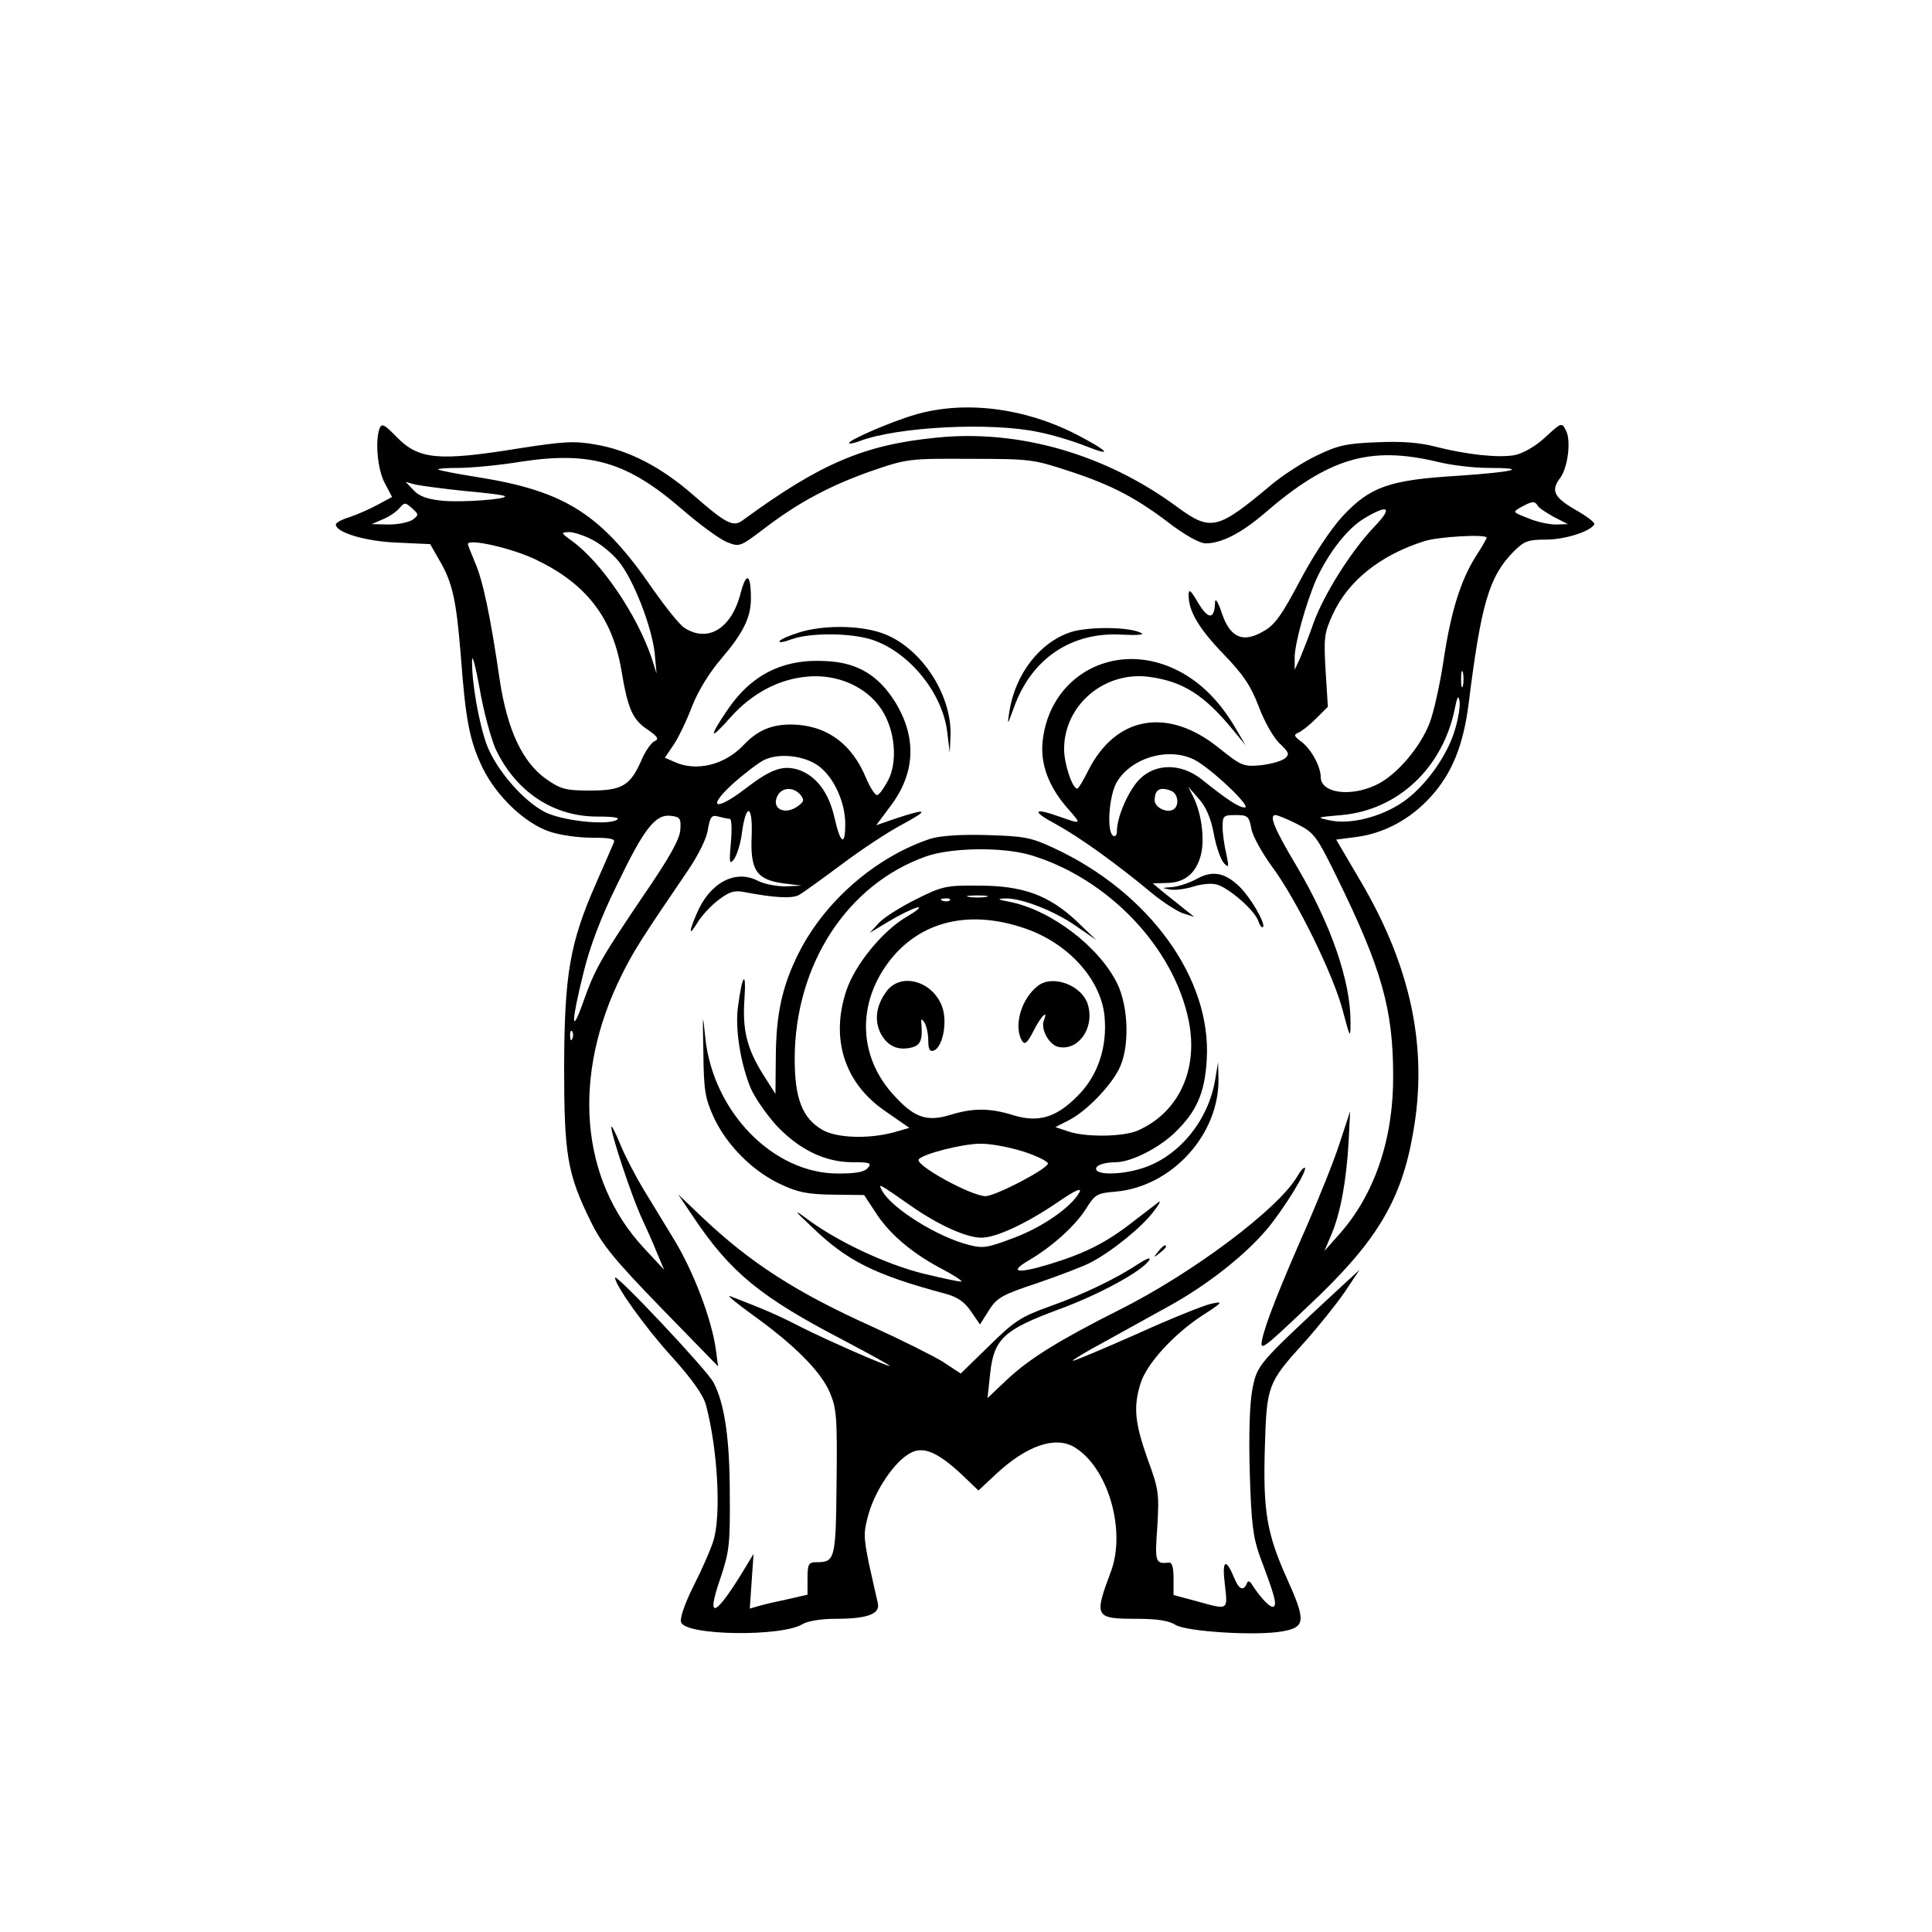 <?xml version="1.0" standalone="no"?>
<!DOCTYPE svg PUBLIC "-//W3C//DTD SVG 20010904//EN"
 "http://www.w3.org/TR/2001/REC-SVG-20010904/DTD/svg10.dtd">
<svg version="1.0" xmlns="http://www.w3.org/2000/svg"
 width="512pt" height="512pt" viewBox="0 0 512 512"
 preserveAspectRatio="xMidYMid meet">
<g transform="translate(0,512) scale(0.1,-0.1)"
fill="#000000" stroke="none">
<path d="M2425 4021 c-65 -19 -175 -67 -175 -75 0 -3 12 -1 28 5 99 38 348 51
474 24 37 -7 95 -25 130 -39 71 -28 53 -10 -32 34 -138 70 -296 89 -425 51z"/>
<path d="M1006 3985 c-12 -33 -6 -107 13 -144 l20 -38 -37 -20 c-20 -11 -54
-26 -74 -33 -21 -6 -38 -15 -38 -20 0 -21 79 -45 163 -48 l87 -4 24 -42 c35
-59 45 -105 57 -251 13 -177 24 -230 59 -302 37 -74 111 -145 177 -167 26 -9
75 -16 111 -16 48 0 63 -3 59 -12 -3 -7 -24 -56 -47 -108 -70 -159 -84 -241
-85 -485 0 -236 8 -285 71 -413 30 -61 62 -100 186 -228 l151 -155 -6 45 c-11
80 -59 206 -110 290 -27 44 -65 107 -84 138 -19 32 -46 83 -59 115 -13 32 -24
53 -24 46 0 -20 51 -174 77 -233 14 -30 34 -75 44 -100 l19 -45 -54 58 c-169
182 -191 456 -59 722 32 65 56 102 176 278 27 40 50 85 53 109 6 34 10 39 28
34 12 -3 25 -6 30 -6 5 0 6 -28 3 -62 -5 -56 -4 -61 9 -44 7 11 17 41 20 68
11 81 29 77 26 -6 -4 -92 12 -117 84 -127 l49 -6 -43 -2 c-24 0 -57 6 -74 15
-60 31 -128 -6 -162 -88 -22 -51 -20 -60 3 -22 11 18 35 44 55 59 29 22 42 26
68 21 78 -15 126 -18 145 -8 11 6 62 43 113 81 52 39 123 86 159 105 74 40 71
45 -12 18 l-55 -19 38 51 c66 87 70 182 12 276 -44 70 -99 104 -182 108 -115
7 -200 -36 -264 -132 -49 -73 -45 -79 10 -17 57 64 129 102 205 108 78 7 156
-27 195 -87 36 -54 44 -139 17 -189 -10 -19 -22 -36 -28 -38 -5 -2 -18 18 -29
43 -38 94 -107 143 -199 144 -54 0 -90 -16 -127 -55 -49 -52 -125 -71 -183
-44 l-25 11 23 34 c13 19 35 65 49 102 16 41 46 90 78 127 58 68 78 109 78
159 0 65 -12 72 -27 15 -24 -95 -87 -133 -149 -93 -14 9 -51 56 -84 103 -136
198 -231 259 -461 296 -57 9 -105 18 -108 21 -2 2 22 4 55 4 32 0 108 7 168
17 182 27 279 -1 425 -128 44 -38 97 -77 116 -85 35 -14 35 -14 100 35 90 69
174 114 285 153 93 32 99 33 260 32 160 0 168 -1 265 -33 113 -37 179 -72 271
-143 38 -28 74 -48 89 -48 41 0 93 26 154 78 172 149 281 181 461 138 36 -9
96 -16 134 -16 112 0 68 -11 -82 -21 -181 -11 -231 -29 -304 -107 -32 -35 -77
-103 -113 -171 -48 -91 -67 -118 -97 -134 -54 -32 -88 -17 -110 48 -9 28 -17
41 -18 30 -1 -47 -17 -48 -44 -4 -21 36 -26 40 -26 21 0 -42 28 -89 93 -156
52 -54 71 -82 93 -139 15 -40 40 -84 56 -98 24 -23 26 -28 13 -39 -9 -7 -37
-15 -64 -18 -46 -4 -51 -2 -111 46 -135 109 -273 85 -346 -60 -13 -26 -26 -48
-29 -48 -13 0 -35 65 -35 105 0 117 108 208 227 191 88 -12 145 -48 221 -141
l33 -40 -30 51 c-44 73 -97 123 -160 152 -161 74 -330 -20 -348 -193 -6 -61
16 -120 67 -178 37 -42 37 -42 -20 -22 -72 26 -78 16 -12 -19 62 -34 160 -104
256 -184 28 -23 64 -46 80 -52 l31 -10 -30 24 c-16 13 -41 33 -55 44 l-25 21
35 1 c46 0 76 22 90 66 14 40 6 112 -16 159 l-15 30 28 -32 c19 -21 32 -51 40
-94 6 -34 19 -69 27 -77 13 -13 13 -10 6 24 -5 21 -10 54 -10 72 0 30 2 32 35
32 31 0 35 -3 41 -35 3 -20 29 -66 56 -103 65 -88 163 -288 187 -382 19 -72
20 -73 20 -30 1 109 -52 261 -143 415 -58 97 -74 135 -56 135 6 0 32 -11 58
-24 45 -23 51 -31 106 -143 117 -239 148 -347 148 -523 1 -168 -49 -315 -142
-420 l-40 -45 19 45 c23 55 39 138 45 245 l4 80 -28 -85 c-15 -47 -54 -143
-85 -215 -75 -170 -111 -262 -120 -304 -7 -33 0 -28 119 85 183 171 250 281
281 463 40 224 -6 440 -140 667 l-64 109 54 7 c75 10 144 48 198 108 55 61 85
135 99 245 33 264 54 337 119 403 28 28 38 32 86 32 50 0 116 21 128 40 3 5
-20 22 -50 39 -57 33 -66 51 -40 85 20 27 29 99 15 125 -11 22 -12 22 -55 -18
-26 -24 -58 -42 -80 -47 -44 -8 -127 1 -210 22 -41 11 -90 15 -155 12 -81 -3
-104 -8 -160 -35 -36 -17 -90 -52 -120 -77 -144 -121 -161 -125 -251 -59 -190
140 -421 206 -639 183 -191 -19 -307 -69 -512 -219 -25 -19 -45 -8 -133 69
-84 73 -169 117 -257 132 -56 10 -85 8 -201 -10 -216 -35 -267 -30 -326 30
-32 33 -39 37 -45 23z m224 -166 c57 -5 106 -11 108 -14 8 -8 -114 -17 -166
-12 -39 4 -62 12 -76 28 l-21 22 25 -7 c14 -3 72 -11 130 -17z m-136 -76 c-10
-7 -38 -13 -63 -13 l-46 1 30 13 c17 7 36 20 44 30 13 15 15 15 33 -1 18 -16
18 -18 2 -30z m2981 37 c3 -6 23 -19 43 -30 l37 -19 -32 -1 c-18 0 -51 7 -74
17 -41 16 -41 16 -18 29 29 16 36 17 44 4z m-433 -56 c-62 -65 -134 -180 -161
-255 -12 -35 -29 -77 -36 -94 l-14 -30 0 30 c-1 36 29 144 57 209 32 70 82
135 127 162 65 39 77 30 27 -22z m-2073 -34 c22 -11 53 -36 70 -57 39 -47 88
-172 96 -244 l5 -54 -13 41 c-39 115 -133 254 -212 311 -29 21 -29 22 -7 23
12 0 40 -9 61 -20z m2371 5 c0 -2 -13 -25 -30 -51 -40 -64 -66 -149 -85 -278
-9 -59 -25 -132 -36 -161 -25 -66 -90 -142 -144 -166 -69 -32 -145 -20 -145
22 0 28 -26 75 -52 94 -19 14 -20 18 -8 23 8 3 29 19 47 37 l32 32 -6 95 c-5
87 -4 100 19 150 41 89 126 157 243 194 38 12 165 19 165 9z m-2518 -59 c131
-63 200 -152 224 -288 18 -108 30 -135 71 -162 26 -18 30 -25 18 -30 -8 -3
-24 -25 -34 -48 -30 -70 -52 -83 -136 -83 -65 0 -78 3 -117 30 -64 45 -104
132 -124 265 -24 165 -44 261 -65 309 -10 24 -19 46 -19 49 0 16 119 -11 182
-42z m-109 -500 c53 -113 152 -180 270 -180 46 0 62 -3 51 -9 -27 -15 -145 -2
-190 21 -57 29 -129 112 -154 178 -21 58 -40 165 -39 224 0 19 9 -14 20 -74
10 -60 30 -132 42 -160z m2564 167 c-3 -10 -5 -2 -5 17 0 19 2 27 5 18 2 -10
2 -26 0 -35z m-21 -116 c-20 -70 -80 -153 -139 -193 -57 -39 -139 -60 -193
-48 -37 8 -36 8 31 14 150 13 270 126 301 285 6 29 9 34 12 17 2 -12 -3 -46
-12 -75z m-1688 -96 c41 -29 72 -96 72 -155 0 -61 -13 -52 -29 19 -15 65 -48
109 -95 125 -42 13 -73 2 -142 -51 -77 -59 -102 -51 -34 12 30 27 69 57 85 65
39 19 105 12 143 -15z m1007 10 c53 -34 141 -120 124 -121 -16 0 -46 20 -115
75 -53 42 -120 43 -163 1 -29 -28 -61 -100 -61 -138 0 -11 -4 -16 -10 -13 -18
11 -11 108 10 143 42 69 149 95 215 53z m-1054 -87 c11 -14 10 -18 -6 -30 -35
-26 -73 -7 -54 28 12 22 42 23 60 2z m983 10 c18 -7 22 -39 6 -49 -17 -11 -50
5 -50 24 0 29 14 37 44 25z m-1301 -102 c-1 -25 -28 -74 -101 -180 -112 -166
-126 -191 -158 -282 -31 -86 -30 -48 2 81 17 70 46 147 89 234 72 150 102 188
143 183 24 -3 27 -7 25 -36z m-286 -554 c-3 -8 -6 -5 -6 6 -1 11 2 17 5 13 3
-3 4 -12 1 -19z"/>
<path d="M2118 3444 c-26 -8 -49 -18 -52 -23 -3 -5 11 -3 32 5 51 18 159 17
215 -2 97 -33 184 -140 197 -242 l7 -57 2 47 c3 111 -82 237 -184 271 -59 20
-153 21 -217 1z"/>
<path d="M2838 3445 c-82 -27 -147 -110 -163 -210 -6 -39 -6 -39 12 10 47 131
154 202 289 193 37 -2 58 0 49 4 -29 17 -139 18 -187 3z"/>
<path d="M2465 2897 c-144 -48 -279 -165 -348 -302 -44 -87 -60 -162 -61 -272
l-1 -102 -33 52 c-43 69 -55 118 -49 202 5 76 -6 62 -17 -21 -9 -59 7 -155 34
-219 11 -25 41 -68 67 -97 60 -64 129 -98 202 -98 46 0 52 -2 41 -15 -9 -11
-32 -15 -79 -15 -172 0 -331 163 -352 360 -7 70 -7 67 -5 -40 1 -101 5 -122
28 -172 34 -73 103 -142 176 -176 46 -22 72 -27 140 -28 l82 -1 29 -44 c35
-56 95 -108 172 -149 33 -17 59 -34 57 -36 -2 -2 -48 8 -102 21 -100 25 -229
86 -309 146 -35 26 -33 22 14 -22 94 -91 166 -127 356 -178 30 -8 50 -22 66
-46 l24 -35 24 38 c21 33 35 41 129 72 58 20 121 44 140 54 56 29 136 94 166
134 16 20 22 32 14 26 -8 -6 -39 -30 -69 -53 -69 -54 -127 -83 -219 -111 -85
-26 -110 -22 -57 9 63 37 123 91 152 136 25 40 30 43 79 47 150 13 277 153
273 302 l-1 41 -8 -48 c-18 -106 -94 -199 -187 -231 -51 -18 -119 -21 -127 -7
-7 11 17 21 52 21 41 1 112 37 155 78 58 56 80 105 85 194 13 214 -151 442
-404 560 -62 29 -79 32 -179 35 -72 2 -124 -2 -150 -10z m266 -43 c204 -61
379 -243 419 -438 27 -131 -27 -246 -137 -293 -40 -16 -138 -17 -183 -1 l-33
11 35 18 c46 23 111 90 134 137 28 56 25 163 -5 225 -48 98 -175 195 -285 217
-32 6 -35 8 -13 9 42 2 132 -33 190 -74 l52 -36 -52 50 c-74 69 -142 94 -260
94 -86 1 -97 -2 -165 -36 -40 -20 -85 -48 -98 -62 l-25 -27 50 30 c28 17 61
33 75 37 14 3 1 -8 -28 -25 -63 -37 -136 -126 -159 -195 -43 -128 -5 -247 105
-321 l62 -43 -42 -12 c-68 -18 -151 -15 -189 7 -53 31 -73 83 -73 189 1 249
139 461 347 535 67 24 203 26 278 4z m-118 -111 c-13 -2 -33 -2 -45 0 -13 2
-3 4 22 4 25 0 35 -2 23 -4z m-96 -9 c-3 -3 -12 -4 -19 -1 -8 3 -5 6 6 6 11 1
17 -2 13 -5z m201 -75 c113 -39 199 -134 209 -231 8 -82 -17 -159 -72 -213
-56 -57 -104 -71 -171 -50 -62 19 -106 19 -167 0 -63 -19 -97 -6 -154 59 -83
95 -91 223 -19 331 80 120 217 159 374 104z m-5 -591 c37 -12 66 -27 64 -32
-5 -16 -138 -85 -165 -86 -38 0 -191 84 -177 98 14 15 114 40 160 41 28 1 80
-9 118 -21z m-297 -145 c72 -50 145 -83 185 -83 39 0 120 38 202 94 44 30 64
40 58 27 -21 -39 -96 -92 -173 -121 -71 -27 -83 -29 -121 -19 -83 21 -204 97
-229 143 -12 22 -11 21 78 -41z"/>
<path d="M2351 2495 c-29 -38 -35 -78 -17 -114 18 -33 45 -46 82 -37 23 6 29
19 26 61 -2 16 0 17 8 5 5 -8 10 -29 10 -47 0 -24 4 -31 15 -27 22 9 35 68 24
109 -20 71 -107 101 -148 50z"/>
<path d="M2750 2507 c-44 -34 -65 -108 -41 -146 7 -11 14 -4 30 27 20 40 40
59 27 27 -8 -22 13 -62 37 -69 52 -13 97 46 81 108 -13 54 -94 85 -134 53z"/>
<path d="M3170 2790 c-19 -10 -48 -20 -65 -21 -27 -2 -27 -2 -6 -6 14 -3 42 1
62 7 21 7 49 10 63 6 32 -8 103 -70 111 -98 4 -11 9 -17 12 -15 8 9 -34 81
-64 109 -38 36 -71 42 -113 18z"/>
<path d="M3437 2001 c-51 -86 -278 -256 -472 -353 -157 -79 -236 -128 -294
-182 l-54 -51 7 65 c10 92 36 116 182 170 109 40 222 102 240 131 4 8 -8 3
-27 -9 -60 -40 -147 -82 -237 -114 -78 -28 -95 -40 -161 -105 l-75 -73 -47 31
c-26 16 -110 58 -187 93 -204 92 -323 169 -451 290 l-64 61 41 -61 c98 -146
177 -211 396 -325 72 -38 128 -69 124 -69 -10 0 -157 64 -235 103 -62 32 -97
47 -188 82 -11 4 16 -18 60 -50 110 -79 180 -149 204 -205 18 -42 20 -66 18
-239 -2 -205 -4 -211 -54 -211 -20 0 -23 -5 -23 -43 l0 -43 -52 -12 c-29 -6
-64 -14 -77 -18 l-24 -7 5 73 5 72 -20 -33 c-81 -135 -108 -147 -68 -32 24 71
26 92 25 223 0 148 -14 241 -43 296 -15 31 -261 292 -261 278 0 -20 79 -131
150 -209 54 -60 84 -102 91 -129 31 -116 41 -294 19 -361 -7 -22 -30 -75 -52
-118 -23 -46 -37 -86 -33 -96 11 -36 268 -39 322 -5 13 8 49 14 87 14 86 0
120 13 112 43 -3 12 -13 58 -23 102 -15 75 -15 84 0 137 19 62 68 135 109 157
34 19 71 4 135 -55 l46 -44 47 44 c81 75 156 101 207 71 89 -53 138 -220 97
-330 -45 -120 -43 -125 68 -125 55 0 86 -5 103 -16 28 -18 216 -30 285 -17 60
11 61 28 10 141 -53 118 -63 178 -58 347 5 163 7 170 104 277 36 40 84 100
107 133 l40 60 -64 -59 c-207 -192 -207 -193 -220 -257 -7 -37 -10 -118 -7
-221 4 -136 9 -173 27 -223 38 -101 45 -125 37 -132 -7 -7 -32 18 -57 56 -7
12 -12 13 -15 4 -9 -21 -21 -15 -34 17 -22 53 -32 45 -24 -19 8 -70 10 -68
-76 -44 l-60 16 0 44 c0 29 -4 43 -12 42 -36 -4 -38 0 -31 95 5 88 4 99 -26
180 -33 94 -38 136 -19 198 15 52 87 131 163 181 56 36 58 39 25 32 -19 -4
-109 -40 -199 -81 -91 -40 -166 -72 -168 -70 -2 1 35 24 82 49 47 26 123 68
170 94 104 57 205 137 263 206 45 54 107 155 100 162 -2 3 -12 -8 -21 -24z"/>
<path d="M3069 1803 c-13 -16 -12 -17 4 -4 9 7 17 15 17 17 0 8 -8 3 -21 -13z"/>
</g>
</svg>